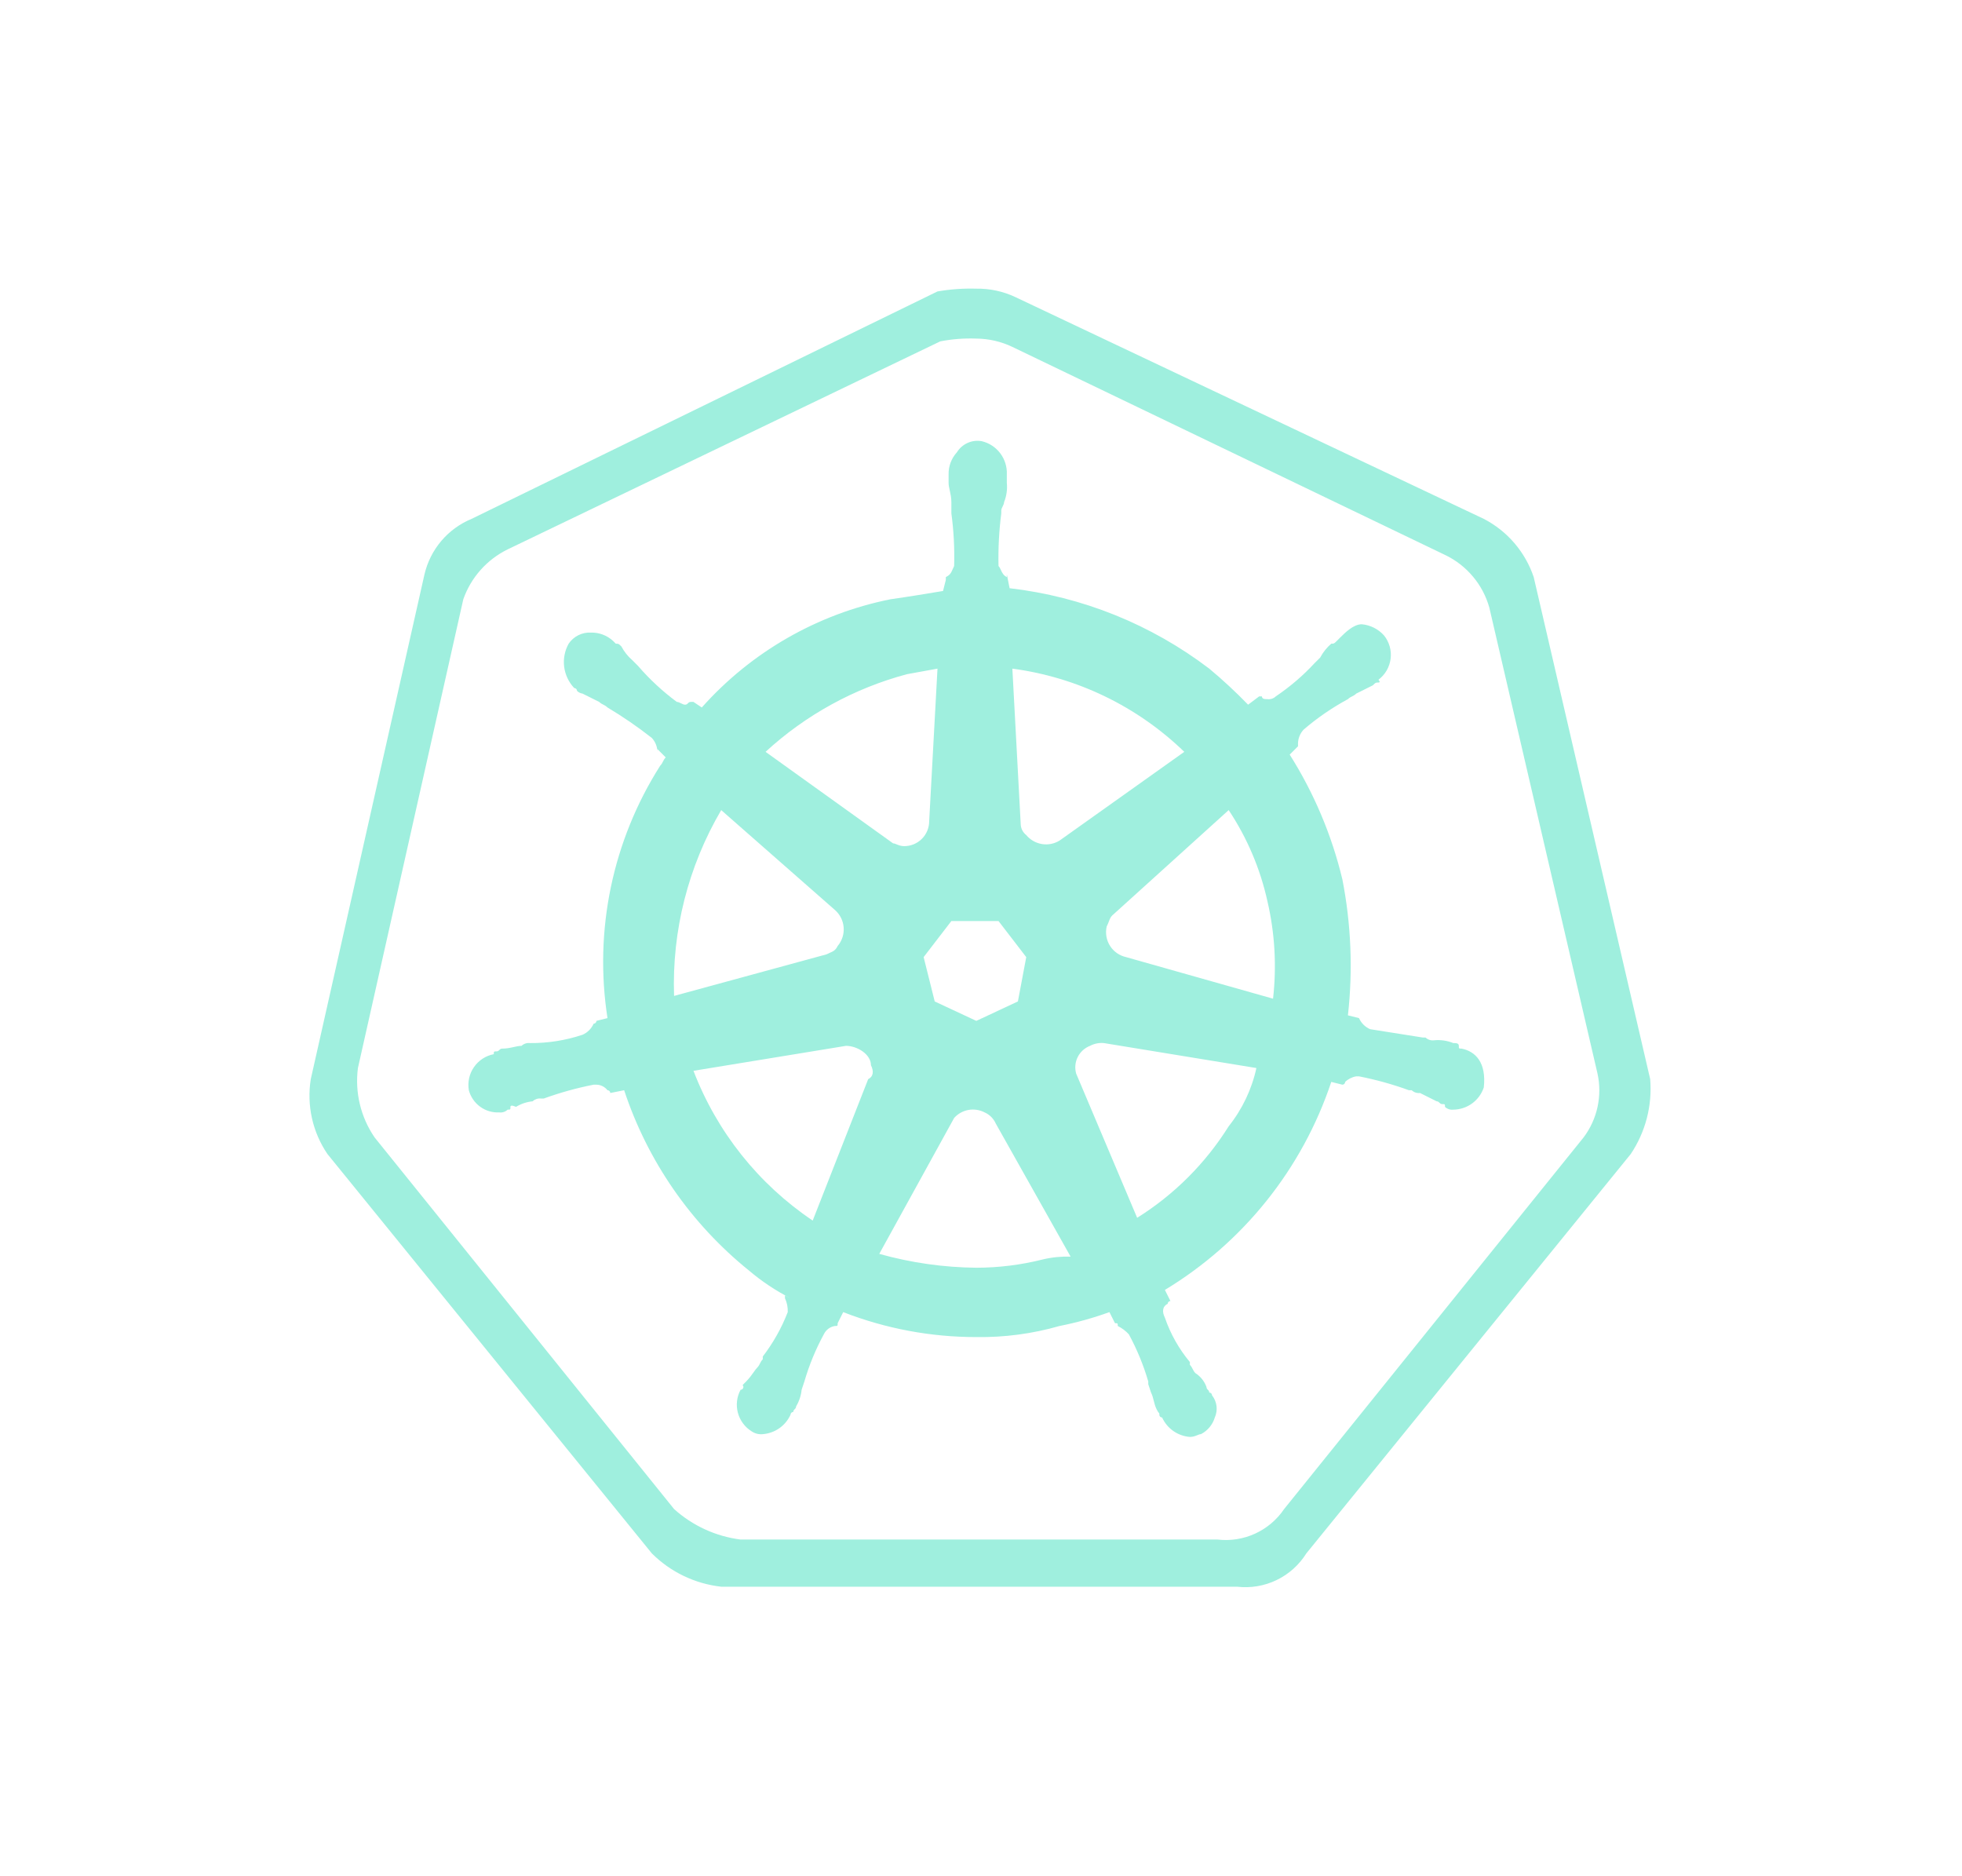 <svg width="68" height="65" viewBox="0 0 68 65" fill="none" xmlns="http://www.w3.org/2000/svg">
<g filter="url(#filter0_d)">
<path fill-rule="evenodd" clip-rule="evenodd" d="M50.156 16.998L54.193 34.395C54.269 35.311 54.031 36.225 53.52 36.989L42.275 50.83C42.025 51.23 41.666 51.551 41.241 51.755C40.816 51.959 40.341 52.038 39.872 51.983H21.996C21.087 51.882 20.24 51.475 19.593 50.83L8.348 36.989C7.832 36.23 7.626 35.301 7.771 34.395L11.712 16.902C11.812 16.475 12.012 16.078 12.296 15.743C12.58 15.409 12.94 15.147 13.345 14.98L29.492 7.099C29.936 7.022 30.387 6.99 30.838 7.003C31.302 6.996 31.762 7.094 32.183 7.291L48.426 14.98C49.243 15.403 49.863 16.127 50.156 16.998ZM41.506 49.292L51.886 36.413C52.121 36.101 52.285 35.742 52.368 35.36C52.451 34.978 52.451 34.584 52.367 34.202L48.618 18.055C48.507 17.659 48.313 17.291 48.047 16.976C47.782 16.661 47.453 16.406 47.081 16.229L32.087 9.021C31.697 8.835 31.27 8.736 30.838 8.733C30.419 8.717 30 8.749 29.588 8.829L14.595 16.037C13.875 16.39 13.323 17.011 13.057 17.767L9.405 34.01C9.296 34.855 9.501 35.71 9.982 36.413L20.362 49.292C21.005 49.871 21.81 50.24 22.668 50.349H39.2C39.644 50.401 40.094 50.33 40.501 50.144C40.908 49.957 41.256 49.662 41.506 49.292ZM47.573 33.325C47.585 33.337 47.609 33.337 47.657 33.337C48.138 33.433 48.522 33.818 48.426 34.683C48.352 34.905 48.21 35.099 48.021 35.237C47.831 35.375 47.603 35.45 47.369 35.452C47.317 35.458 47.264 35.453 47.214 35.436C47.164 35.419 47.119 35.392 47.081 35.356C47.081 35.308 47.081 35.284 47.069 35.272C47.057 35.26 47.033 35.26 46.985 35.26C46.937 35.26 46.913 35.236 46.889 35.212C46.864 35.188 46.84 35.163 46.792 35.163L46.216 34.875C46.163 34.881 46.111 34.876 46.061 34.859C46.011 34.843 45.965 34.815 45.927 34.779H45.831C45.268 34.574 44.69 34.414 44.101 34.298H44.005C43.861 34.322 43.727 34.389 43.621 34.491C43.621 34.516 43.611 34.541 43.593 34.559C43.575 34.577 43.55 34.587 43.525 34.587L43.14 34.491C42.135 37.502 40.091 40.057 37.373 41.699L37.566 42.084C37.54 42.084 37.516 42.094 37.498 42.112C37.48 42.13 37.47 42.154 37.47 42.18C37.277 42.276 37.277 42.468 37.373 42.66C37.566 43.221 37.859 43.742 38.239 44.198V44.294C38.286 44.342 38.31 44.39 38.335 44.438C38.359 44.486 38.383 44.534 38.431 44.582C38.608 44.696 38.743 44.865 38.815 45.063C38.815 45.111 38.839 45.135 38.863 45.159C38.887 45.183 38.911 45.207 38.911 45.255C38.937 45.255 38.961 45.265 38.979 45.283C38.997 45.301 39.007 45.326 39.007 45.351C39.092 45.459 39.145 45.587 39.163 45.722C39.179 45.858 39.159 45.995 39.103 46.12C39.066 46.244 39.004 46.358 38.922 46.457C38.839 46.556 38.738 46.638 38.623 46.697C38.583 46.697 38.543 46.713 38.497 46.733C38.431 46.76 38.351 46.793 38.239 46.793C38.033 46.777 37.835 46.706 37.666 46.588C37.497 46.47 37.363 46.308 37.277 46.12C37.252 46.12 37.227 46.11 37.209 46.092C37.191 46.074 37.181 46.05 37.181 46.024C37.181 45.99 37.181 45.98 37.177 45.973C37.169 45.96 37.147 45.956 37.085 45.832C37.037 45.736 37.013 45.64 36.989 45.544C36.965 45.447 36.941 45.351 36.893 45.255L36.797 44.967V44.871C36.631 44.304 36.406 43.756 36.124 43.237C36.014 43.118 35.884 43.02 35.74 42.949C35.74 42.9 35.74 42.876 35.728 42.864C35.715 42.852 35.691 42.852 35.644 42.852L35.451 42.468C34.888 42.672 34.309 42.833 33.721 42.949C32.784 43.218 31.813 43.347 30.838 43.333C29.26 43.334 27.695 43.041 26.224 42.468L26.032 42.852C26.032 42.9 26.032 42.925 26.02 42.937C26.008 42.949 25.984 42.949 25.936 42.949C25.854 42.962 25.776 42.995 25.709 43.045C25.642 43.096 25.588 43.161 25.552 43.237C25.27 43.756 25.044 44.304 24.879 44.871L24.783 45.159C24.763 45.363 24.697 45.56 24.591 45.736C24.591 45.784 24.567 45.808 24.543 45.832C24.518 45.856 24.494 45.88 24.494 45.928C24.469 45.928 24.445 45.938 24.427 45.956C24.409 45.974 24.398 45.999 24.398 46.024C24.313 46.212 24.179 46.373 24.01 46.492C23.841 46.61 23.643 46.681 23.437 46.697C23.302 46.711 23.166 46.677 23.053 46.601C22.817 46.455 22.645 46.224 22.574 45.956C22.502 45.688 22.536 45.403 22.668 45.159C22.694 45.159 22.718 45.149 22.736 45.131C22.754 45.113 22.765 45.088 22.765 45.063C22.765 45.019 22.744 45.015 22.741 45.006C22.737 44.994 22.756 44.975 22.861 44.871C22.973 44.758 23.053 44.645 23.119 44.552C23.165 44.486 23.205 44.43 23.245 44.39C23.293 44.342 23.317 44.294 23.341 44.246C23.365 44.198 23.389 44.15 23.437 44.102V44.006C23.797 43.537 24.088 43.019 24.302 42.468C24.309 42.302 24.276 42.138 24.206 41.987V41.891L24.398 41.987C23.883 41.724 23.399 41.401 22.957 41.026C20.945 39.403 19.443 37.234 18.632 34.779L18.151 34.875C18.151 34.85 18.141 34.825 18.123 34.807C18.105 34.789 18.081 34.779 18.055 34.779C18.009 34.72 17.951 34.673 17.884 34.639C17.818 34.606 17.745 34.588 17.671 34.587H17.575C16.986 34.702 16.408 34.863 15.845 35.067H15.748C15.696 35.061 15.643 35.066 15.593 35.083C15.544 35.1 15.498 35.127 15.46 35.163C15.256 35.183 15.059 35.249 14.883 35.356C14.883 35.356 14.691 35.26 14.691 35.356C14.691 35.452 14.691 35.452 14.595 35.452C14.557 35.488 14.511 35.516 14.462 35.532C14.412 35.549 14.359 35.554 14.307 35.548C14.069 35.56 13.834 35.491 13.642 35.351C13.449 35.211 13.311 35.009 13.249 34.779C13.202 34.499 13.265 34.211 13.427 33.978C13.589 33.744 13.835 33.583 14.114 33.53C14.114 33.481 14.114 33.458 14.127 33.446C14.139 33.433 14.162 33.433 14.211 33.433C14.259 33.433 14.283 33.409 14.307 33.385C14.331 33.361 14.355 33.337 14.403 33.337C14.562 33.337 14.691 33.308 14.808 33.282C14.903 33.261 14.989 33.241 15.076 33.241C15.114 33.205 15.159 33.177 15.209 33.161C15.259 33.144 15.312 33.139 15.364 33.145C15.984 33.151 16.602 33.053 17.19 32.857C17.362 32.781 17.499 32.644 17.575 32.472C17.587 32.472 17.6 32.47 17.611 32.465C17.623 32.46 17.634 32.453 17.642 32.444C17.651 32.435 17.659 32.425 17.663 32.413C17.668 32.401 17.671 32.389 17.671 32.376L18.055 32.28C17.582 29.24 18.231 26.131 19.881 23.534C19.929 23.486 19.953 23.438 19.977 23.39C20.001 23.342 20.025 23.294 20.073 23.246L19.785 22.957V23.053C19.782 22.875 19.713 22.704 19.593 22.573C19.103 22.188 18.59 21.835 18.055 21.516C18.007 21.468 17.959 21.444 17.911 21.419C17.863 21.395 17.815 21.371 17.767 21.323L17.19 21.035C17.117 21.025 17.05 20.991 16.998 20.939C16.998 20.913 16.988 20.889 16.97 20.871C16.952 20.853 16.927 20.843 16.902 20.843C16.71 20.64 16.588 20.382 16.553 20.105C16.518 19.829 16.573 19.548 16.709 19.305C16.794 19.18 16.909 19.079 17.043 19.012C17.178 18.945 17.328 18.913 17.478 18.921C17.762 18.913 18.038 19.017 18.247 19.209L18.343 19.305C18.439 19.305 18.439 19.305 18.536 19.401C18.633 19.584 18.764 19.746 18.92 19.882L19.112 20.074C19.513 20.539 19.965 20.958 20.458 21.323C20.506 21.323 20.554 21.347 20.602 21.371C20.65 21.395 20.698 21.419 20.746 21.419C20.794 21.419 20.818 21.395 20.842 21.371C20.866 21.347 20.89 21.323 20.938 21.323H21.035L21.323 21.516C23.037 19.591 25.331 18.275 27.858 17.767C28.531 17.671 29.108 17.575 29.684 17.479L29.781 17.095V16.998C29.931 16.923 29.964 16.848 30.017 16.727C30.032 16.694 30.048 16.656 30.069 16.614C30.087 16.004 30.055 15.393 29.973 14.788V14.403C29.973 14.245 29.944 14.115 29.918 13.998C29.896 13.903 29.877 13.817 29.877 13.731V13.442C29.87 13.158 29.973 12.883 30.165 12.673C30.253 12.529 30.384 12.416 30.538 12.347C30.692 12.278 30.864 12.258 31.03 12.289C31.286 12.351 31.512 12.5 31.669 12.71C31.827 12.921 31.907 13.18 31.895 13.442V13.731C31.918 13.959 31.885 14.19 31.799 14.403C31.799 14.451 31.775 14.499 31.751 14.547C31.727 14.596 31.703 14.644 31.703 14.692V14.788C31.625 15.393 31.593 16.004 31.607 16.614C31.642 16.65 31.665 16.699 31.689 16.751C31.73 16.84 31.774 16.938 31.895 16.998V16.902L31.991 17.383C34.506 17.674 36.896 18.637 38.911 20.17C39.382 20.562 39.831 20.979 40.257 21.419L40.641 21.131H40.737C40.737 21.227 40.834 21.227 40.93 21.227C40.982 21.234 41.035 21.228 41.084 21.212C41.134 21.195 41.18 21.168 41.218 21.131C41.709 20.799 42.161 20.413 42.563 19.978L42.756 19.786C42.853 19.603 42.984 19.44 43.14 19.305C43.236 19.305 43.236 19.305 43.332 19.209L43.428 19.113L43.428 19.113C43.621 18.921 43.909 18.632 44.197 18.632C44.493 18.659 44.767 18.797 44.966 19.017C45.057 19.129 45.124 19.259 45.164 19.398C45.204 19.537 45.215 19.683 45.197 19.826C45.179 19.97 45.132 20.108 45.06 20.233C44.987 20.359 44.89 20.468 44.774 20.555C44.774 20.555 44.87 20.651 44.774 20.651C44.678 20.651 44.678 20.651 44.582 20.747L44.005 21.035C43.957 21.083 43.909 21.107 43.861 21.131C43.813 21.155 43.765 21.179 43.717 21.227C43.168 21.524 42.652 21.878 42.179 22.285C42.059 22.416 41.99 22.587 41.987 22.765V22.861L41.699 23.149C42.541 24.481 43.158 25.942 43.525 27.474C43.828 29.025 43.893 30.613 43.717 32.184L44.101 32.28C44.177 32.452 44.314 32.589 44.486 32.664L46.312 32.953H46.408C46.446 32.989 46.492 33.017 46.541 33.033C46.591 33.05 46.644 33.055 46.696 33.049C46.925 33.026 47.156 33.059 47.369 33.145C47.465 33.145 47.561 33.145 47.561 33.241C47.561 33.289 47.561 33.313 47.573 33.325ZM30.838 32.376L32.279 31.703L32.568 30.166L31.607 28.916H29.973L29.012 30.166L29.396 31.703L30.838 32.376ZM41.122 31.607C41.25 30.483 41.185 29.346 40.93 28.243C40.682 27.112 40.226 26.036 39.584 25.072L35.547 28.724C35.488 28.783 35.465 28.843 35.434 28.925C35.414 28.976 35.392 29.035 35.355 29.108C35.33 29.222 35.327 29.34 35.347 29.454C35.367 29.569 35.409 29.679 35.472 29.777C35.534 29.875 35.616 29.96 35.711 30.027C35.806 30.093 35.914 30.141 36.028 30.166L41.122 31.607ZM33.721 26.129L38.046 23.053C36.42 21.479 34.331 20.468 32.087 20.17L32.376 25.552C32.377 25.627 32.395 25.7 32.428 25.766C32.462 25.833 32.509 25.891 32.568 25.937C32.705 26.102 32.897 26.212 33.109 26.248C33.321 26.283 33.538 26.241 33.721 26.129ZM29.492 20.17L28.435 20.362C26.608 20.849 24.925 21.773 23.533 23.053L27.954 26.225C27.994 26.225 28.034 26.242 28.081 26.261C28.147 26.288 28.226 26.321 28.339 26.321C28.568 26.321 28.788 26.23 28.951 26.068C29.113 25.906 29.204 25.686 29.204 25.456L29.492 20.17ZM25.936 28.532L21.996 25.072C20.852 27.02 20.285 29.253 20.362 31.511L25.648 30.07C25.69 30.049 25.727 30.032 25.761 30.017C25.882 29.964 25.957 29.931 26.032 29.781C26.183 29.602 26.258 29.37 26.24 29.137C26.222 28.903 26.113 28.686 25.936 28.532ZM26.321 33.241L21.035 34.106C21.845 36.221 23.288 38.033 25.167 39.296L27.09 34.395C27.282 34.298 27.282 34.106 27.186 33.914C27.186 33.53 26.705 33.241 26.321 33.241ZM30.838 40.93C31.616 40.929 32.39 40.832 33.145 40.642C33.459 40.567 33.782 40.535 34.106 40.546L31.511 35.932C31.435 35.761 31.298 35.623 31.126 35.548C30.954 35.458 30.756 35.428 30.565 35.462C30.373 35.497 30.199 35.595 30.069 35.74L27.474 40.45C28.569 40.757 29.7 40.919 30.838 40.93ZM36.412 39.2C37.696 38.397 38.781 37.312 39.584 36.029C40.055 35.438 40.384 34.748 40.545 34.01L35.259 33.145C35.093 33.13 34.926 33.163 34.779 33.241C34.593 33.313 34.441 33.451 34.352 33.629C34.263 33.806 34.244 34.011 34.298 34.202L36.412 39.2Z" fill="#9FEFDE"/>
</g>
<defs>
<filter id="filter0_d" x="0.726" y="0" width="66.481" height="65" filterUnits="userSpaceOnUse" color-interpolation-filters="sRGB">
<feFlood flood-opacity="0" result="BackgroundImageFix"/>
<feColorMatrix in="SourceAlpha" type="matrix" values="0 0 0 0 0 0 0 0 0 0 0 0 0 0 0 0 0 0 127 0" result="hardAlpha"/>
<feOffset dx="3" dy="3"/>
<feGaussianBlur stdDeviation="5"/>
<feColorMatrix type="matrix" values="0 0 0 0 0 0 0 0 0 0 0 0 0 0 0 0 0 0 0.15 0"/>
<feBlend mode="normal" in2="BackgroundImageFix" result="effect1_dropShadow"/>
<feBlend mode="normal" in="SourceGraphic" in2="effect1_dropShadow" result="shape"/>
</filter>
</defs>
</svg>
